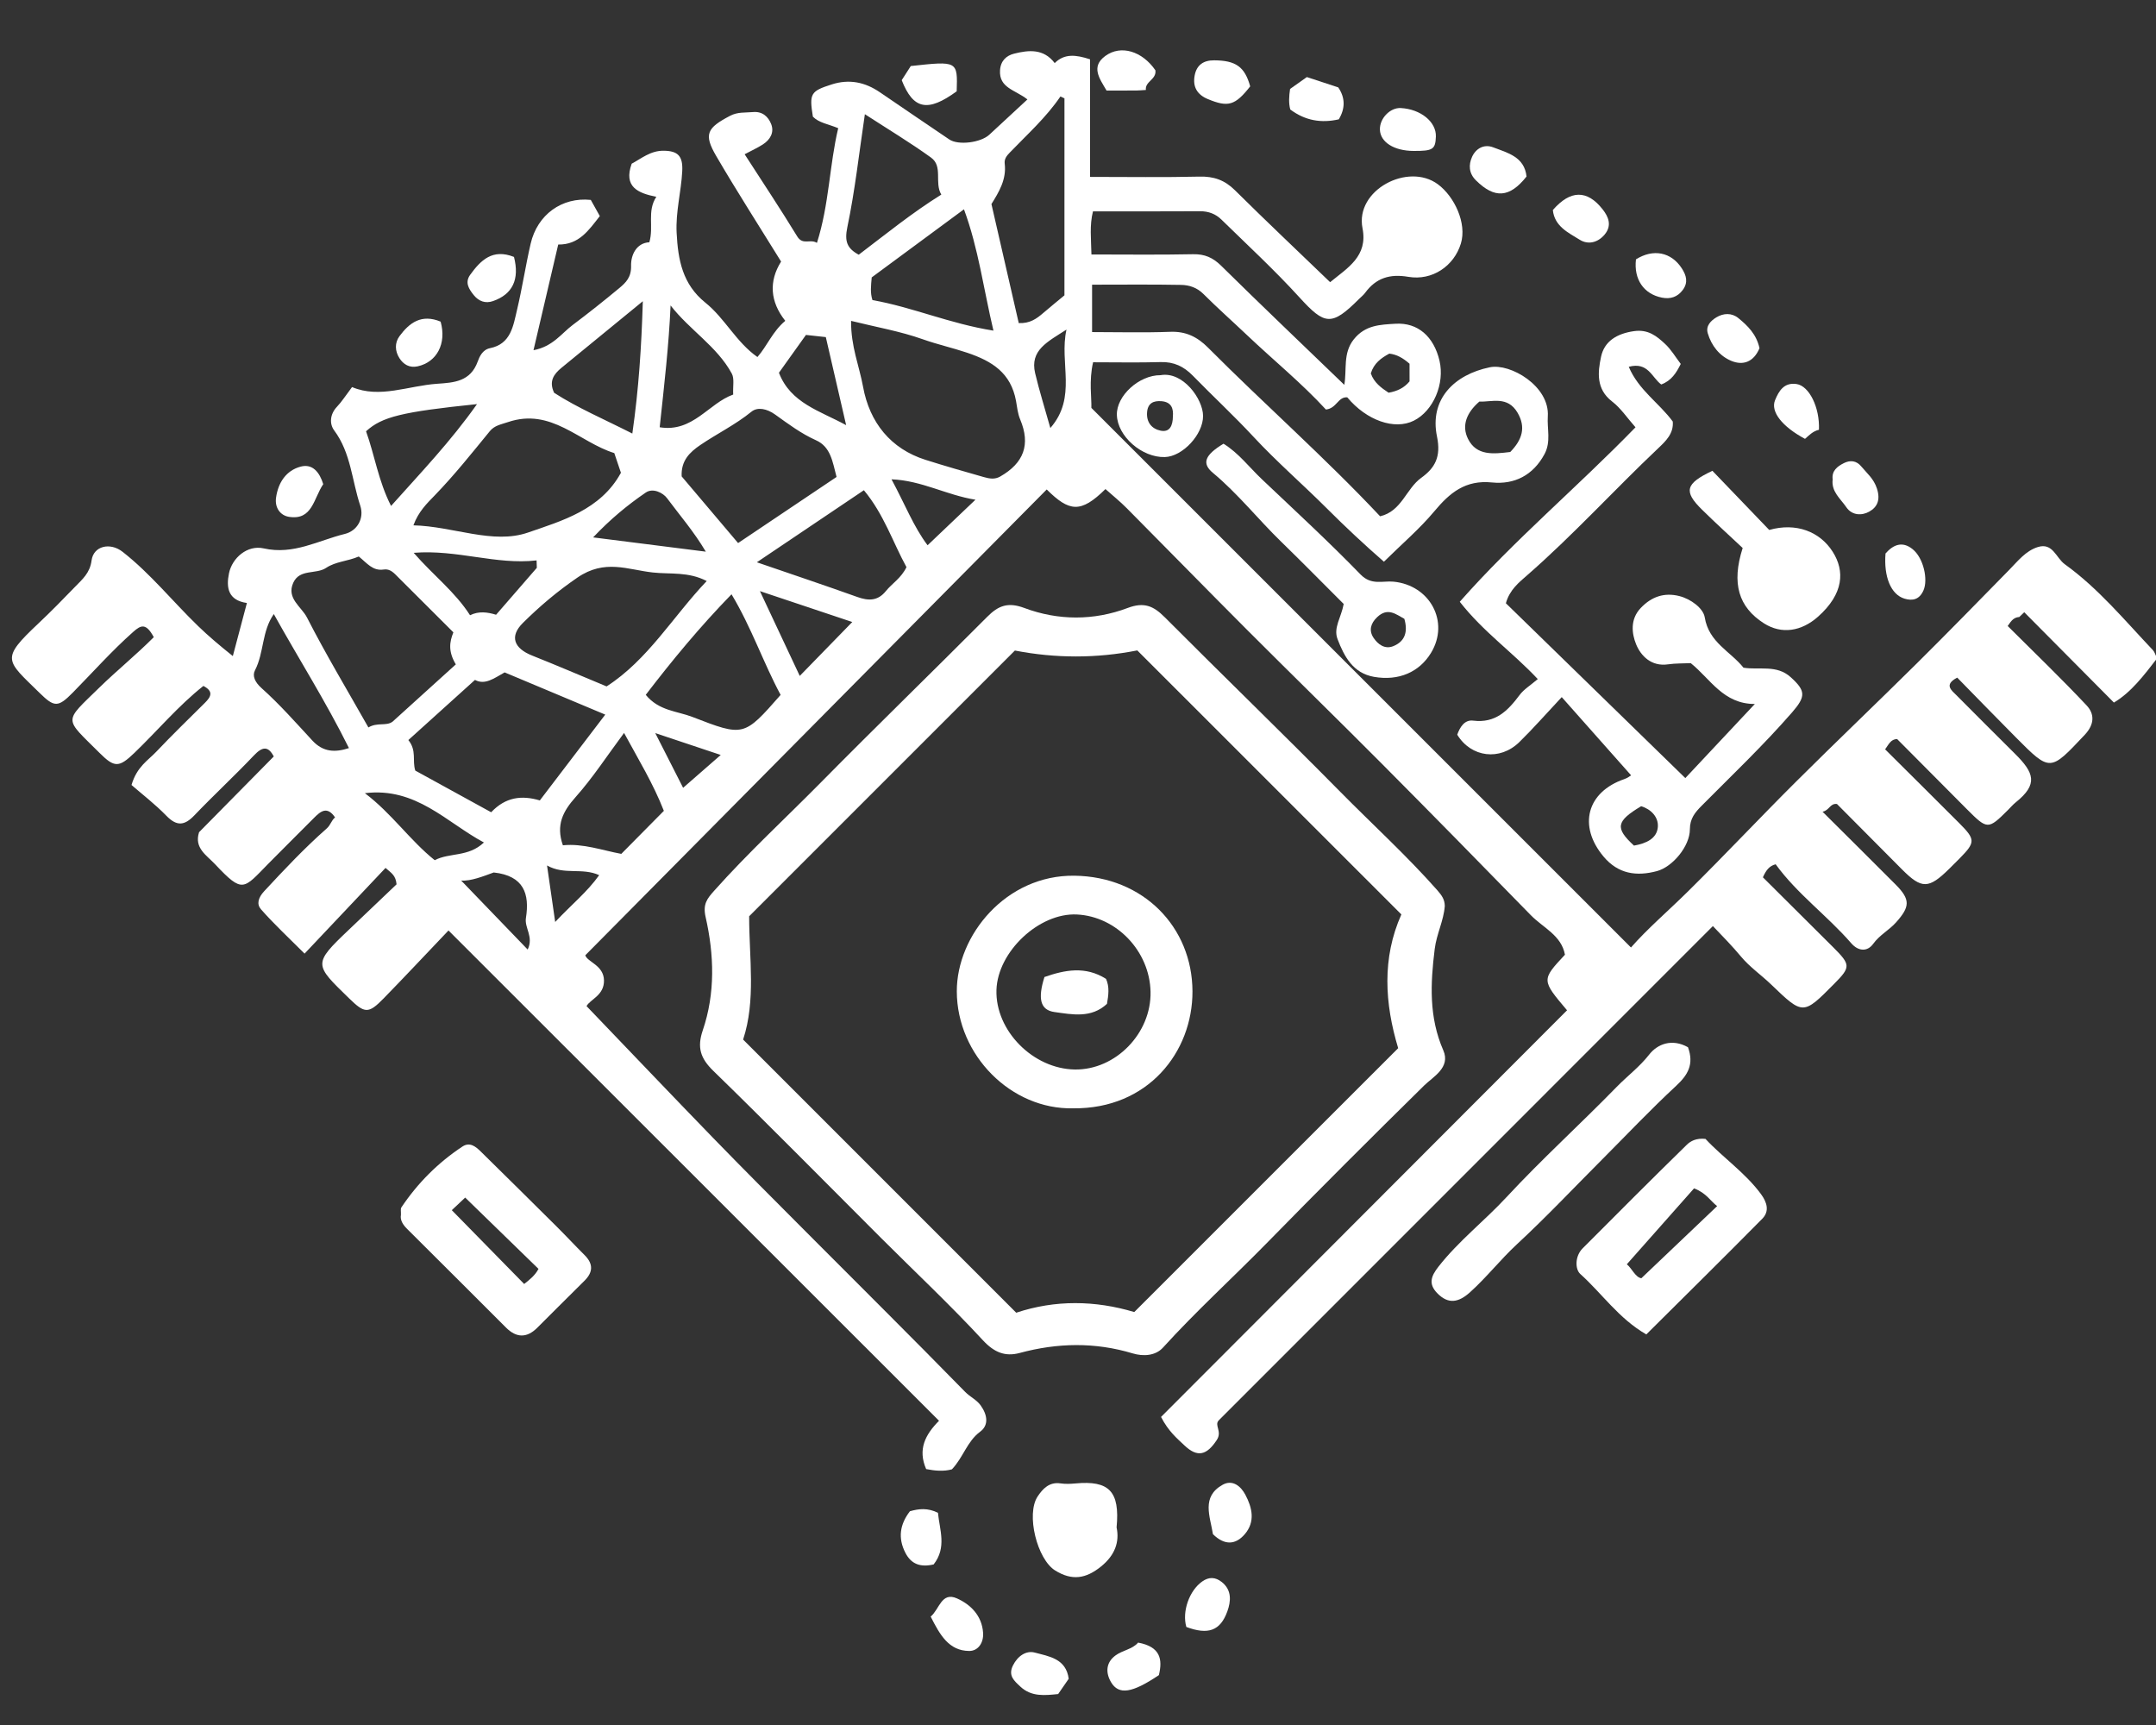 <?xml version="1.0" encoding="utf-8"?>
<!-- Generator: Adobe Illustrator 26.5.0, SVG Export Plug-In . SVG Version: 6.00 Build 0)  -->
<svg version="1.1" id="Layer_1" xmlns="http://www.w3.org/2000/svg" xmlns:xlink="http://www.w3.org/1999/xlink" x="0px" y="0px"
	 viewBox="0 0 1280 1024" style="enable-background:new 0 0 1280 1024;" xml:space="preserve">
<rect x="0" y="0" width="1280" height="1024" fill="#333333" stroke="none"/>
<style type="text/css">
	.st0{fill:#FFFFFF;}
</style>
<g>
	<path class="st0" d="M656.3,290.32c-14.72,14.53-21.48,13.5-34.87,0.24c-90.91,91.77-181.81,183.53-273.95,276.53
		c1.23,3.99,10.94,5.86,11.1,14.88c0.16,8.99-8.27,11.28-10.35,15.29c25.37,26.44,50.2,52.53,75.28,78.38
		c18.14,18.69,36.58,37.1,54.96,55.55c31.56,31.67,63.32,63.16,94.59,95.12c2.92,2.98,6.75,4.57,9.23,8.08
		c3.92,5.54,4.87,11.62-0.4,15.52c-7.8,5.78-9.95,15.16-16.74,22.31c-4.8,1.35-10.05,0.9-15.3-0.14
		c-5.06-11.63-0.61-20.38,7.64-28.68c-97.23-97.17-193.33-193.22-291.22-291.05c-13.86,14.54-26.03,27.55-38.47,40.29
		c-9.12,9.34-11.26,9.06-20.71-0.16c-20.45-19.95-21.48-20.14-0.08-40.46c9.85-9.35,19.67-18.73,28.43-27.07
		c-0.55-5.31-2.79-6.45-6.55-9.73c-15.69,16.6-31.08,32.89-48.07,50.87c-9.52-9.54-18.15-17.52-25.87-26.3
		c-2.64-3-1.8-6.78,1.95-10.81c11.91-12.83,23.9-25.57,37.02-37.13c2.47-2.17,2.8-4.89,5.01-6.6c-4.69-6.88-8.54-3.74-12.52,0.29
		c-8.99,9.1-18.14,18.04-27.1,27.17c-14.9,15.18-15.08,17.87-31.58,0.36c-5.15-5.47-12.56-9.63-9.55-19.05
		c14.62-14.82,29.33-29.73,44.36-44.97c-3.27-6.13-6.59-6.09-11.75-0.65c-11.52,12.15-23.84,23.54-35.42,35.64
		c-5.87,6.14-10.42,6.55-16.57,0.24c-6.73-6.92-14.48-12.86-20.72-18.29c3.18-10.88,9.84-14.62,14.66-19.71
		c9.39-9.9,19.18-19.42,28.88-29.03c3.59-3.56,5.4-6.81-0.87-10.06c-14.91,11.79-27.23,26.55-41,39.79
		c-9.11,8.75-11.81,8.8-20.64-0.02c-21.22-21.2-21.61-17.81-0.14-38.78c10.5-10.25,21.96-19.51,32.33-29.94
		c-4.62-8.6-7.67-7.17-12.15-3.2c-12.73,11.28-23.99,23.97-35.88,36.05c-8.79,8.93-10.99,8.86-19.76,0.25
		c-20.1-19.72-23.38-19.9-0.6-41.36c7.45-7.02,14.61-14.35,21.73-21.71c4.28-4.44,8.76-8.08,9.73-15.57
		c1.12-8.61,10.98-10.96,18.43-5.12c16.56,12.97,29.73,29.48,44.79,44.04c6.24,6.04,12.74,11.51,20.64,17.84
		c2.85-10.75,5.45-20.57,8.35-31.5c-11.18-1.62-12.39-9.13-10.62-17.68c1.86-9.03,10.83-16.94,20.61-14.74
		c17.71,3.99,32.41-4.72,48.17-8.59c7.29-1.79,11.69-9.17,9.12-16.86c-4.96-14.89-5.51-31.24-15.46-44.59
		c-2.9-3.89-2.56-9.62,1.66-14.05c2.87-3.01,5.12-6.61,8.95-11.67c16.44,6.92,33.27-0.78,50.56-1.97
		c9.96-0.68,19.72-1.26,24.04-13.18c0.97-2.69,2.78-7.04,7.29-7.94c12.46-2.5,13.8-13.29,16.08-22.84
		c3.09-12.98,5.06-26.22,8.07-39.22c3.98-17.22,18.58-27.76,35.7-25.96c1.65,2.96,3.46,6.19,5.36,9.6
		c-6.57,8.37-12.34,17.07-24.7,16.89c-4.72,20.17-9.54,40.77-14.68,62.73c11.53-2.18,16.65-10.01,23.21-14.93
		c9.36-7.03,18.64-14.38,27.69-21.91c3.98-3.31,7.23-6.49,7.04-13.33c-0.17-6.05,2.96-13.48,10.85-13.91
		c2.72-9.44-1.51-18.35,4.13-26.99c-10.82-2.14-19.6-5.83-14.62-19.65c5.72-3.03,11.13-7.77,18.96-7.69
		c8.48,0.09,11.52,3.11,11.05,12.15c-0.64,12.24-3.96,24.11-3.33,36.56c0.82,16.1,3.49,30.58,17.1,41.51
		c11.56,9.28,18.27,23.45,30.87,32.24c5.79-6.6,8.98-15.17,16.53-21.49c-9.05-11.38-9.83-23.48-2.48-35.18
		C450.5,133.87,437.4,113.5,425.2,92.6c-7.55-12.94-5.5-16.65,8.25-23.86c4.55-2.38,8.97-1.78,13.54-2.21
		c5.65-0.53,9.13,2.73,10.86,7.16c1.92,4.92-0.58,9.2-4.87,12c-3.12,2.04-6.57,3.57-10.89,5.88c10.57,16.41,21.21,32.38,31.2,48.75
		c3.33,5.46,7.65,1.32,11.72,3.85c7.31-22.94,7.37-46.02,12.63-68.08c-6.19-2.55-11.37-3.12-15.04-6.84
		c-2.21-13.76-1.36-15.13,11.2-19.14c10.36-3.31,19.76-1.38,28.59,4.67c13.7,9.38,27.46,18.68,41.2,28
		c5.3,3.6,18.66,1.95,23.79-2.84c7.33-6.84,14.72-13.63,22.59-20.92c-7.32-5.77-16.9-6.76-16.26-17.27
		c0.35-5.75,3.86-8.77,8.32-9.89c8.66-2.17,17.56-3.11,24.14,5.59c5.77-5.74,12.51-5.01,20.98-2.24c0,22.69,0,45.48,0,69.8
		c22.64,0,43.82,0.34,64.98-0.17c8.49-0.21,14.95,2.06,21.02,8.07c18.23,18.07,36.9,35.7,56.54,54.6
		c10.35-8.51,22.53-15.37,19.22-32.02c-4.51-22.71,27.08-39.21,44.75-26.1c9.86,7.31,17.31,23.17,13.65,35.18
		c-4.06,13.33-16.94,22.2-31.23,19.76c-10.93-1.86-19.13,0.67-25.6,9.48c-1,1.36-2.39,2.43-3.6,3.64
		c-16.34,16.33-20.34,15.62-35.39-0.9c-14.68-16.12-30.76-30.98-46.38-46.24c-3.35-3.27-7.58-4.94-12.55-4.91
		c-21.02,0.13-42.04,0.06-63.67,0.06c-2.09,8.4-1.1,16.24-0.91,25.6c20.52,0,40.43,0.27,60.32-0.15c6.91-0.14,11.77,1.98,16.7,6.84
		c23.87,23.53,48.15,46.65,73.1,70.7c1.63-9.03-0.95-18.67,5.59-26.95c6.82-8.62,15.84-8.77,24.78-9.32
		c13.3-0.82,22.77,7.62,26.14,21.9c3.24,13.71-3.67,29.86-15.23,35.64c-11.43,5.71-28.03-0.07-39.51-13.84
		c-5.48-0.51-6.3,6.59-12.69,7.22c-14.21-15.51-31.28-29.39-47.21-44.52c-8.49-8.05-17.25-15.82-25.53-24.09
		c-3.82-3.81-8.42-5.28-13.2-5.37c-17.39-0.33-34.79-0.13-52.88-0.13c0,9.39,0,17.76,0,28.14c15.27,0,30.87,0.43,46.43-0.16
		c9.29-0.35,16.06,3.01,22.42,9.4c33.59,33.73,69.37,65.22,102.15,100.11c12.81-2.98,15.4-16.33,24.42-22.83
		c8.12-5.85,11.86-12.42,9.35-24.51c-4.58-22.09,10.2-36.78,31.39-41.12c12.18-2.49,35.58,11.2,34.4,29.12
		c-0.49,7.46,1.99,15.06-1.95,22.41c-6.77,12.63-17.91,18.19-31.17,16.85c-15.78-1.6-25.03,6.06-34.24,17.1
		c-8.69,10.42-19.18,19.33-29.93,29.95c-11.53-10.04-23-20.76-33.83-31.59c-14.35-14.35-29.74-27.64-43.57-42.53
		c-11.6-12.5-24.15-24.11-36.07-36.33c-5.33-5.46-11.25-8.29-19.07-8.06c-13.17,0.39-26.37,0.11-40.13,0.11
		c-2.55,10.94-0.8,21.48-1.02,27.08C756.2,350.34,861.94,456.08,968.3,562.45c9.69-11.08,22.24-21.82,33.96-33.4
		c21.56-21.29,42.31-43.39,63.78-64.78c23.71-23.63,47.97-46.71,71.75-70.26c18.55-18.37,36.77-37.08,55.06-55.72
		c5.13-5.23,9.79-11.28,16.96-13.54c8.95-2.82,10.82,6.44,16.05,10.2c20.01,14.41,35.51,33.28,52.26,50.93
		c1.08,1.13,1.51,2.88,2.53,4.93c-7.84,10.14-15.43,20.2-25.64,26.25c-18.11-18.25-35.67-35.94-53.23-53.63
		c-0.98,0.94-1.96,1.88-2.94,2.83c-3.98,0.2-5.45,3.52-6.89,5.34c15.75,15.72,31.72,31.03,46.85,47.14
		c4.69,4.99,4.85,11.14-1.13,17.49c-20.58,21.82-20.34,22.13-40.83,1.53c-11.73-11.79-23.3-23.73-34.85-35.51
		c-8.11,4.25-3.43,7.48-0.24,10.68c11.45,11.49,22.9,23,34.43,34.42c11.52,11.4,14.01,18.15,0.53,28.96
		c-1.65,1.33-3.05,2.98-4.56,4.49c-11.78,11.75-12.24,11.77-24.29-0.3c-13.86-13.89-27.67-27.82-41.57-41.8
		c-3.72,0.14-4.86,3-7.11,6.12c14.62,14.55,29.4,29.18,44.08,43.89c9.59,9.61,9.56,11.29,0.33,20.69c-2.09,2.13-4.21,4.23-6.34,6.33
		c-12.22,12.03-16.34,12.11-28.02,0.4c-12.95-12.98-25.86-26.01-38.65-38.87c-4.21-0.45-4.38,3.76-8.55,4.6
		c15.18,15.11,29.34,29.11,43.38,43.22c8.89,8.93,8.56,13.17,0.27,22.46c-4.16,4.66-9.77,7.47-13.56,12.72
		c-3.53,4.89-8.9,4.46-13.06-0.34c-14.19-16.35-32.01-29.17-44.87-46.87c-3.75,1-5.64,3.43-7.57,7.74
		c13.77,13.69,27.85,27.65,41.87,41.66c10.29,10.28,10.28,11.65,0.46,21.56c-18.5,18.68-18.45,18.64-37.46,0.38
		c-5.84-5.61-12.68-10.33-17.82-16.49c-5.16-6.18-10.69-11.85-16.74-18.16c-98.02,98.04-195.65,195.68-293.28,293.33
		c-3.02,2.96,2.16,6.57-1.25,11.74c-5.89,8.96-11.38,10.61-19.13,3.29c-4.61-4.35-9.59-8.46-13.97-16.97
		c80.33-80.45,160.67-160.91,241.04-241.4c-15.21-18-15.21-18-1.24-32.99c-2.1-11.53-12.99-16.02-20.21-23.41
		c-29.44-30.17-58.95-60.26-88.68-90.15c-26.48-26.61-53.37-52.8-79.9-79.36c-23.86-23.89-47.44-48.06-71.24-72.02
		C665.06,297.74,660.59,294.14,656.3,290.32z M505.28,190.48c-0.16,15.16,4.88,26.83,7.1,39.05c3.87,21.33,16.48,36.91,37.06,43.43
		c11.41,3.62,23.07,6.95,34.66,10.25c3.42,0.97,6.53,1.49,9.71-0.33c14.01-8.02,18.13-18.93,11.88-33.85
		c-1.54-3.67-1.83-7.43-2.48-10.99c-3.04-16.65-14.1-23.63-29.04-28.66c-8.66-2.92-17.61-4.89-26.25-7.96
		C534.49,196.64,520.26,194.19,505.28,190.48z M246.55,457.44c14.69,8.06,29.84,16.38,45.05,24.73c8.61-9.09,18.17-10.19,28.89-7.02
		c12.58-16.5,24.96-32.73,38.85-50.94c-20.96-8.79-40.68-17.06-59.74-25.06c-6.44,3.62-11.73,7.65-17.61,4.46
		c-13.14,11.86-26.12,23.57-39.55,35.7C247.54,445.66,244.64,451.42,246.55,457.44z M213,330.35c-6.73,2.9-13.63,2.92-19.39,6.76
		c-6,4-15.7,0.43-19.51,8.85c-4.17,9.23,4.88,14.21,8.15,20.6c11.31,22.1,24.12,43.43,36.47,65.27c5.27-3.2,10.6-0.63,14.34-3.43
		c12.53-11.35,25.06-22.69,37.56-34.01c-4.62-7.69-3.76-13.3-1.45-19.02c-11.15-11.12-22.01-21.9-32.81-32.74
		c-2.43-2.44-4.73-5.16-8.59-4.55C221.27,339.09,217.85,334.23,213,330.35z M364.7,268.96c-20.85-6.48-37.35-27.14-63.13-18.39
		c-4.06,1.38-7.96,1.95-10.77,5.39c-10.59,12.94-20.99,26.02-32.66,38.07c-4.62,4.77-9.73,9.66-12.7,17.82
		c23.67,0.55,47.18,11.52,68.09,4.26c19.76-6.86,43.05-13.33,55.11-35.46C367.49,277.24,366.16,273.31,364.7,268.96z M419.57,344.91
		c-11.01-5.69-21.71-3.93-32.01-5.07c-14.91-1.64-28.44-8.13-44.74,3.02c-11.9,8.14-22.43,17.06-32.38,26.92
		c-8.03,7.96-5.41,15.04,5.49,19.38c14.3,5.69,28.46,11.77,44.2,18.31C384.68,391.68,399.55,365.96,419.57,344.91z M438.2,322.37
		c20.15-13.53,39.45-26.48,58.46-39.24c-2.38-9.01-3.45-17.86-12.19-21.77c-8.86-3.97-16.55-9.74-24.29-15.29
		c-4.86-3.48-10.43-4.62-14.03-1.69c-9.48,7.71-20.38,13-30.36,19.78c-6.32,4.29-11.55,9.31-11.09,18.64
		C415.39,295.42,426.49,308.54,438.2,322.37z M631.96,58.38c-0.8-0.37-1.6-0.74-2.4-1.11c-8.51,12.53-19.7,22.53-30.07,33.31
		c-1.83,1.91-3.35,3.76-3,6.6c1.15,9.35-3.5,16.92-7.88,23.95c5.53,24.09,10.88,47.44,16.21,70.66c6.66,0.31,10.65-2.64,14.53-5.98
		c4.1-3.53,8.32-6.93,12.6-10.49C631.96,136.4,631.96,97.39,631.96,58.38z M434.3,352.78c-18.78,19.3-35.23,39.21-50.92,59.69
		c7.83,9.57,18.56,9.59,27.69,13.12c30.53,11.8,30.53,11.8,52.38-13.08C453.18,393.41,446.14,372.47,434.3,352.78z M449.34,333.78
		c21.42,7.36,40.62,13.79,59.67,20.61c6.64,2.37,12.16,2.4,16.94-3.53c3.67-4.55,9.05-7.63,12.22-14.19
		c-8.08-14.7-13.42-31.45-25.29-45.66C491.88,305.15,471.61,318.79,449.34,333.78z M589.8,196.27c-5.88-24.76-8.86-48.62-17.5-72.02
		c-19.6,14.46-37.34,27.56-54.77,40.42c-0.42,4.91-0.99,9.08,0.44,13.47C541.67,182.32,563.89,192.16,589.8,196.27z M513.47,67.79
		c-3.47,23.35-5.88,45.43-10.41,67.07c-1.76,8.43-0.18,12.59,6.77,16.34c16.08-12.2,31.55-24.79,49.01-35.68
		c-4.25-7.19,1.16-16.75-6.12-22C540.27,84.55,527.07,76.62,513.47,67.79z M394.13,481.34c-6.3-16.16-15.19-30.67-23.63-46.25
		c-10.12,13.59-18.56,26.61-28.76,38.07c-7.56,8.49-11.79,16.58-7.56,28.63c11.98-1.23,23.44,3.01,34.68,5.09
		C377.37,498.26,385.39,490.17,394.13,481.34z M375.41,257.36c3.8-26.46,5.41-51.31,6.23-78.55c-17.36,14.2-32.84,26.85-48.3,39.53
		c-4.57,3.75-7.62,8.04-4.34,14.85C343.07,242.25,358.88,248.95,375.41,257.36z M398.12,181.32c-1.04,23.7-3.74,46.91-6.47,72.31
		c19.69,3.23,29.06-14.25,43.64-19.41c-0.25-5.02,0.8-9.48-0.84-12.48C425.7,205.63,409.46,195.95,398.12,181.32z M232.17,300.34
		c17.83-19.98,35.36-38.24,51.02-60.45c-44.57,4.6-56.42,7.51-65.87,16.13C222.42,270.13,224.59,285.46,232.17,300.34z
		 M162.56,364.52c-7.2,10.25-5.74,22.89-11.18,33.39c-1.7,3.29-0.07,7.02,3.9,10.57c10.77,9.62,20.37,20.55,30.21,31.17
		c6.42,6.92,13.56,7.09,21.68,4.43C193.33,416.22,177.21,390.89,162.56,364.52z M318.71,337.07c-0.05-1.47-0.1-2.93-0.15-4.4
		c-24.08,2.77-47.15-6.58-72.96-4.5c11.78,13.51,24.5,23.08,33.46,37.05c5.17-2.57,10.4-1.85,15.46-0.29
		C302.9,355.28,310.8,346.17,318.71,337.07z M419.04,327.48c-7.27-12.19-15.51-21.64-23.01-31.73c-2.43-3.27-8.41-6.25-12.63-3.37
		c-10.85,7.41-21.02,15.81-31.27,26.63C375.65,321.99,397.35,324.73,419.04,327.48z M287.3,500.12
		c-22.27-11.9-40.25-32.98-70.67-29.27c15.96,12.06,26.65,27.91,41.46,39.79C266.93,505.98,277.96,508.95,287.3,500.12z
		 M502.35,252.38c-4.03-17.46-8.06-34.92-12.07-52.27c-4.07-0.45-7.77-0.85-11.79-1.29c-5.18,7.25-10.43,14.6-16.04,22.45
		C469.37,239.33,486.77,243.87,502.35,252.38z M505.99,369.24c-17.9-5.99-35.7-11.94-54.83-18.34c8.22,17.5,15.88,33.79,23.65,50.34
		C484.95,390.82,494.97,380.55,505.99,369.24z M313.28,563.67c3.68-7.64-1.99-12.77-1.04-18.76c2.25-14.14-1.13-25.04-19.12-26.99
		c-6.09,2.23-13.74,5.27-19.33,4.79C286,535.38,299.39,549.26,313.28,563.67z M579.12,296.64c-17.3-2.76-31.87-11.39-49.84-12.11
		c7.91,14.65,13.22,28.34,21.42,39.15C560.04,314.79,568.89,306.37,579.12,296.64z M896.63,268.31c7.09-7.27,9.41-14.6,4.35-23.28
		c-5.95-10.19-15.32-6.32-22.7-6.64c-7.57,6.55-10.67,14.24-6.73,22.14C876.64,270.75,886.76,269.5,896.63,268.31z M623.58,254.09
		c16.06-18.39,5.16-38.6,9.58-58.44c-11.21,7.26-21.85,12.19-18.6,25.92C617.01,231.9,620.21,242.05,623.58,254.09z M389.03,435.18
		c6.31,12.39,11.71,23,16.53,32.48c7.52-6.57,14.43-12.6,22.34-19.5C414.82,443.79,402.85,439.79,389.03,435.18z M329.61,547.3
		c10.04-10.68,18.88-17.65,26.12-27.79c-10.26-4.66-20.59,0.11-30.96-5.75C326.46,525.46,327.79,534.69,329.61,547.3z
		 M836.83,215.92c-3.98-3.46-7.53-5.48-12-6.01c-4.91,2.63-9.18,5.77-10.99,11.75c1.91,5.47,6.19,8.59,10.55,11.46
		c5.2-0.91,9.21-2.83,12.45-6.73C836.83,223.12,836.83,219.78,836.83,215.92z"/>
	<path class="st0" d="M857.76,537.83c-0.65,8.75-4.87,16.57-5.98,25.49c-2.57,20.67-3.49,40.51,5.11,60.22
		c4.45,10.2-6.15,15.7-11.27,20.73c-31.42,30.9-62.57,62.02-93.4,93.51c-20.43,20.86-42.09,40.51-61.76,62.18
		c-4.45,4.91-11.72,5.33-17.96,3.45c-22.42-6.75-44.65-6.32-67.12-0.26c-8.57,2.31-15.12-0.26-21.88-7.58
		c-19.37-20.95-40.24-40.52-60.45-60.7c-33.16-33.1-66-66.52-99.57-99.19c-7.66-7.46-9.71-13.89-6.25-24.06
		c7.5-22.03,6.76-44.9,1.7-67.19c-1.76-7.76,0.83-10.91,5.19-15.8c20.06-22.5,42.23-42.88,63.37-64.3
		c32.58-33.02,65.89-65.31,98.63-98.19c6.62-6.65,12.31-8.86,22.01-5.23c20.12,7.53,41.26,7.57,61.4-0.02
		c9.69-3.65,15.28-1.18,21.87,5.42c34.66,34.76,69.93,68.9,104.41,103.83c19.16,19.41,39.36,37.8,57.48,58.29
		C856.11,531.66,857.68,533.94,857.76,537.83z M673.41,778.86c52.76-52.75,104.84-104.82,156.68-156.64
		c-8.01-26.5-9.71-53.45,1.89-79.39C779.21,490.07,727.08,437.96,675.2,386.1c-24.18,4.78-48.57,4.76-72.67,0.07
		c-52.72,52.71-105.74,105.72-157.76,157.74c-0.01,25.18,4.08,49.87-3.59,73.2c54.24,54.24,108.15,108.15,162.14,162.15
		C626.46,771.55,650.17,771.9,673.41,778.86z"/>
	<path class="st0" d="M968.37,460.25c-13.35-15.04-26.4-29.76-41.18-46.43c-9.55,10.19-17.06,18.78-25.2,26.73
		c-11.5,11.23-28.58,9.13-36.84-4.42c1.57-4.41,4.31-9,9.44-8.35c13.3,1.67,20.64-5.91,27.63-15.26c2.49-3.33,6.36-5.65,10.74-9.4
		c-14.99-16.01-32.18-27.87-46.31-45.89c32.17-36.51,69.87-68.1,104.33-103.57c-4.92-5.55-8.69-11.34-13.86-15.3
		c-9.63-7.37-8.54-17.42-6.59-26.57c1.97-9.28,9.43-13.75,19.5-15.21c8.42-1.22,13.46,2.87,18.5,7.56c3.64,3.39,6.25,7.88,9.32,11.9
		c-2.64,5.33-5.57,9.98-11.59,12.19c-5.57-4.07-7.74-13.6-19.28-10.49c5.85,13.85,18.05,21.48,26.13,32.49
		c0.6,7.06-4.05,11.52-8.66,15.88c-26.21,24.78-50.49,51.54-77.7,75.3c-5.03,4.39-10.5,8.72-12.72,16.69
		c35.09,34.19,70.7,68.88,106.53,103.79c14.33-15.28,27.43-29.23,41.27-43.99c-18.74,0.04-26.38-14.9-38.04-24.24
		c-4.39,0.21-9.01,0.06-13.52,0.71c-9.85,1.43-16.14-5.02-18.94-11.95c-2.54-6.27-3.65-14.74,2.72-21.46
		c6.51-6.88,14.14-9.35,22.96-7.12c6.86,1.74,14.21,7.25,15.08,12.63c2.42,14.95,15.3,20.2,23.01,29.89
		c9.58,1.52,19.68-1.93,28.03,5.64c8.95,8.11,9.09,11.39,0.72,21c-16.87,19.37-35.46,37.05-53.53,55.25
		c-3.94,3.96-7.04,7.61-7.05,14.06c-0.01,10.06-10.31,22.32-19.54,24.79c-12.17,3.26-23.06,1.73-31.75-8.66
		c-15.23-18.21-9.85-38.35,12.41-45.96C966.32,461.84,968.02,460.46,968.37,460.25z M970.08,501.97c7.44-1.3,13.67-4.27,14.17-11.12
		c0.42-5.74-3.94-10.46-9.91-12.26C959.48,487.49,958.71,491.5,970.08,501.97z"/>
	<path class="st0" d="M238.03,721.2c0.09-1.98-0.33-3.57,0.28-4.48c9.66-14.42,21.72-26.51,36.19-36.08
		c4.42-2.93,7.92-0.02,10.95,2.96c15.06,14.8,30.08,29.65,45.06,44.54c5.59,5.56,10.95,11.34,16.54,16.9
		c5.25,5.22,5.12,10.16-0.13,15.32c-9.41,9.25-18.68,18.64-28.05,27.92c-6.16,6.1-12.33,5.93-18.43-0.17
		c-19.57-19.55-39.13-39.12-58.76-58.62C239.11,726.93,237.48,724.22,238.03,721.2z M276.18,710.91c-2.53,2.38-6.21,5.84-7.95,7.48
		c14.59,14.87,28.7,29.26,42.96,43.81c2.95-2.29,6.55-5.12,8.51-8.96C305.3,739.24,291.12,725.44,276.18,710.91z"/>
	<path class="st0" d="M1012.52,676.07c10.41,11.19,23.59,20.04,32.98,32.8c3.54,4.82,5.18,10.12,0.75,14.6
		c-22.66,22.94-45.63,45.58-68.85,68.67c-16.34-9.39-26.31-24.3-39.19-35.87c-3.16-2.84-3.23-10.59,1.38-15.21
		c20.55-20.61,41.09-41.23,61.91-61.56C1003.64,677.4,1007.02,675.5,1012.52,676.07z M965.83,750.51c2.93,2.31,5.12,7.8,8.63,8.28
		c15.54-14.79,29.89-28.44,45-42.82c-4.03-3.01-6.29-7.69-13.71-10.53C993.1,719.73,980.05,734.46,965.83,750.51z"/>
	<path class="st0" d="M1002.14,621.66c3.69,10.13-0.02,16.42-7.02,22.91c-15.04,13.94-29.15,28.87-43.64,43.4
		c-16.91,16.95-33.35,34.4-50.9,50.66c-9.8,9.08-17.97,19.62-27.89,28.53c-6.68,6-12.85,7.33-19.51,0.4
		c-5.25-5.47-3.53-10.06,0.75-15.54c11.95-15.3,27.31-27.17,40.43-41.32c20.97-22.62,43.93-43.4,65.47-65.51
		c6.28-6.44,13.5-11.8,19.22-19.1C984.06,619.66,992.7,616.36,1002.14,621.66z"/>
	<path class="st0" d="M726.38,263.4c8.88,5.44,15.3,13.99,22.89,21.19c19.67,18.64,39.63,37.01,58.49,56.44
		c6.4,6.6,13.19,3.65,19.57,4.26c21.58,2.08,33.44,23.8,22.28,42.23c-6.95,11.47-19.23,16.85-33.9,14.27
		c-12.43-2.19-17.66-12.06-21.62-22.39c-2.59-6.74,2.2-12.86,3.65-20.86c-11.84-11.81-24.36-24.56-37.17-37.02
		c-13.74-13.36-25.65-28.47-40.49-40.83C713.26,275.01,715.38,270.05,726.38,263.4z M833.75,367.34c-4.91-2.6-9.81-7.01-16.15-0.98
		c-3.93,3.74-5,7.99-2.14,12.26c2.6,3.88,6.7,7.01,11.78,4.93C834.12,380.73,835.97,375.11,833.75,367.34z"/>
	<path class="st0" d="M1016.64,279.48c11.12,11.58,22.57,23.49,33.73,35.11c15.92-4.51,30.05,0.92,37.7,12.96
		c7.25,11.42,6.56,24.91-8.67,38.48c-9.89,8.8-21.69,10.69-32.21,3.96c-14.97-9.58-19.34-23.6-12.58-44.68
		c-7.56-7.11-16.03-14.77-24.16-22.78C999.43,291.68,1000.53,287.11,1016.64,279.48z"/>
	<path class="st0" d="M662.91,906.71c1.84,8.61-0.99,16.53-9.18,23.16c-9.06,7.34-17.27,8.59-27.25,2.43
		c-10.77-6.65-17.44-33.46-10.44-43.97c2.98-4.48,6.86-8.75,13.54-7.76c2.92,0.43,5.97,0.31,8.93,0.03
		C658.28,878.77,664.98,885.09,662.91,906.71z"/>
	<path class="st0" d="M688.97,222.72c13.32-2.42,25.21,14.11,25.28,24.13c0.09,10.96-12.06,24.16-22.67,24.47
		c-13.63,0.4-28.14-12.32-28.5-24.99C662.76,234.96,676.26,222.64,688.97,222.72z M696.34,247.11c0.34-4.18-0.56-8.44-6.75-8.95
		c-4.8-0.4-8.18,1.19-8.58,6.61c-0.45,5.97,2.81,9.82,8.07,10.89C694.36,256.73,696.3,252.85,696.34,247.11z"/>
	<path class="st0" d="M720.12,910.73c-1.74-10.74-6.97-22.19,5.7-29.31c5.85-3.29,10.77,0.69,13.52,5.86
		c4.1,7.69,6.02,16.05-0.32,23.44C733.62,917.03,727.11,917.57,720.12,910.73z"/>
	<path class="st0" d="M906.29,104.78c-10.07,12.74-18.98,13.22-30.03,2.3c-4.33-4.28-4.38-9.32-2.33-13.91
		c2.2-4.93,7.03-7.83,12.56-5.71C895.11,90.76,905.05,93.09,906.29,104.78z"/>
	<path class="st0" d="M535.34,47.59c1.83-2.84,3.65-5.68,5.39-8.39c27.83-3.04,27.83-3.04,27.25,15
		C550.77,66.76,542.19,65.02,535.34,47.59z"/>
	<path class="st0" d="M554.3,928.68c-8.01,1.86-13.36-0.27-16.76-6.86c-4.53-8.78-3.34-16.88,2.67-24.7
		c5.33-1.54,10.58-2.1,16.65,0.91C557.83,908.16,562.2,918.6,554.3,928.68z"/>
	<path class="st0" d="M839.21,89.6c-11.62-0.06-19.74-5.21-19.97-12.67c-0.2-6.62,6.07-13.12,12.35-12.79
		c11.84,0.61,21.21,8.22,20.88,16.97C852.18,88.7,850.67,89.66,839.21,89.6z"/>
	<path class="st0" d="M552.54,959.65c5.2-4.34,6.38-14.95,15.65-10.78c8.1,3.64,14.76,10.23,15.46,20.36
		c0.42,6.02-3.01,10.86-8.26,10.82C563.37,979.96,558.02,970.53,552.54,959.65z"/>
	<path class="st0" d="M742.23,51.27c-8.97,11.41-13.08,12.54-25.16,7.54c-6.41-2.66-9.02-7.34-7.82-13.93
		c1.13-6.21,5.15-9.11,11.58-9.07C733.68,35.89,739,39.62,742.23,51.27z"/>
	<path class="st0" d="M656.95,53.75c-4.2-7.2-9.47-14.15-0.72-20.54c9.27-6.78,21.92-2.81,29.72,8.51
		c0.75,5.53-6.28,6.58-5.65,11.69c-2.61,0.15-4.28,0.32-5.95,0.33C668.86,53.77,663.38,53.75,656.95,53.75z"/>
	<path class="st0" d="M775.87,45.75c6.48,2.13,12.39,4.07,18.62,6.12c4.13,5.98,4.3,12.42,0.34,18.97
		c-10.34,2.37-19.92,0.82-28.81-5.85c-1.02-3.81-0.73-7.98-0.11-12.19C769.01,50.6,772.04,48.45,775.87,45.75z"/>
	<path class="st0" d="M921.91,124.69c10.32-11.89,20.33-12.25,29.63-0.33c3.22,4.12,5.71,9.37,1.14,14.85
		c-4.22,5.06-10.05,6.07-14.72,3.16C931.21,138.16,922.93,134.45,921.91,124.69z"/>
	<path class="st0" d="M704.32,965.81c-2.65-9.16,1.74-21.62,9.47-27.04c3.96-2.78,7.75-2.65,11.55,0.34
		c6.15,4.84,5.42,11.6,3.34,17.39C724.46,968.21,717.16,970.57,704.32,965.81z"/>
	<path class="st0" d="M675.69,975.09c13.28,2.45,14.6,9.91,12.33,19.3c-15.83,10.66-23.85,11.98-28.43,4.14
		c-3.26-5.58-3.05-11.57,2.62-15.78C666.49,979.58,672.29,979.08,675.69,975.09z"/>
	<path class="st0" d="M634.48,996.56c-1.95,2.82-4.04,5.85-6.26,9.07c-7.84,0.79-15.83,1.77-22.44-4.42
		c-3.62-3.4-7.43-6.46-4.38-12.59c2.82-5.65,7.89-8.96,12.89-7.62C622.63,983.25,632.92,984.5,634.48,996.56z"/>
	<path class="st0" d="M971.26,153.96c10.27-6.46,20.94-4.34,27.22,5.36c2.7,4.17,3.89,8.31,0.59,12.78
		c-3.13,4.24-7.36,5.56-12.31,4.6C975.83,174.58,969.87,165.74,971.26,153.96z"/>
	<path class="st0" d="M1079.89,255.12c-3.69,0.87-5.97,3.41-8.27,5.4c-13.63-7.29-20.53-16.16-17.81-22.89
		c2.3-5.69,5.46-10.76,12.83-9.65C1074.07,229.11,1080.45,241.81,1079.89,255.12z"/>
	<path class="st0" d="M1088.04,284.58c-0.66-5.12,2.78-7.73,6.66-9.67c3.73-1.87,7.42-1.53,10.31,1.96
		c3.4,4.11,7.37,7.21,9.29,13.08c2.25,6.85,0.18,11.08-4.48,13.73c-4.37,2.49-10.31,2.42-13.72-2.64
		C1092.7,296.02,1087.13,291.87,1088.04,284.58z"/>
	<path class="st0" d="M1044.6,206.7c-3.48,8.29-9.85,10.41-16.81,7.49c-6.94-2.91-11.72-8.97-13.91-16.37
		c-1.3-4.39,1.88-7.48,5.11-9.43c4.16-2.52,9.08-2.81,13.06,0.44C1037.6,193.37,1042.78,198.4,1044.6,206.7z"/>
	<path class="st0" d="M1119.42,328.55c4.61-5.26,10.01-7.45,16.05-2.58c6.62,5.33,9.27,18.18,6.49,24.48
		c-2.48,5.61-6.6,6.33-11.29,4.92C1122.56,352.92,1118.3,342.25,1119.42,328.55z"/>
	<path class="st0" d="M191.91,287.4c-5.77,8.49-6.4,21.59-20.31,19.41c-5.24-0.82-8.56-5.45-7.71-11.41
		c1.26-8.89,5.92-16.05,14.55-18.39C185.58,275.08,189.73,280.37,191.91,287.4z"/>
	<path class="st0" d="M305.15,152.52c3.42,13.36-0.87,22.22-12.53,26.24c-4.43,1.53-8.37,0.1-11.3-3.52
		c-2.93-3.61-5.51-7.54-2.14-12.17C285.4,154.51,292.39,147.44,305.15,152.52z"/>
	<path class="st0" d="M261.6,190.93c3.62,13.03-2.21,24.02-13.67,26.54c-4.79,1.06-8.41-1.11-10.81-4.88
		c-2.65-4.16-2.88-9.05,0.05-13.03C243.02,191.65,250.17,186.19,261.6,190.93z"/>
	<path class="st0" d="M637.09,657.92c-36.7,0.84-68.95-31.45-69.04-69.41c-0.08-33.17,29.11-69.2,69.84-68.67
		c40.98,0.53,69.95,30.55,70.07,68.65C708.07,624.52,681.52,658.42,637.09,657.92z M638.15,634.88
		c24.19,0.34,45.45-21.5,44.92-46.15c-0.52-24.1-20.2-44.73-43.75-45.87c-22.38-1.09-47.03,22.05-47.73,44.8
		C590.85,611.78,613.28,634.52,638.15,634.88z"/>
	<path class="st0" d="M656.64,581.08c2.16,4.77,1.45,9.71,0.56,14.82c-9.29,8.7-20.66,6.32-31.15,4.87
		c-8.52-1.18-10.01-7.98-5.97-20.79C632.1,575.79,644.32,573.3,656.64,581.08z"/>
</g>
</svg>
